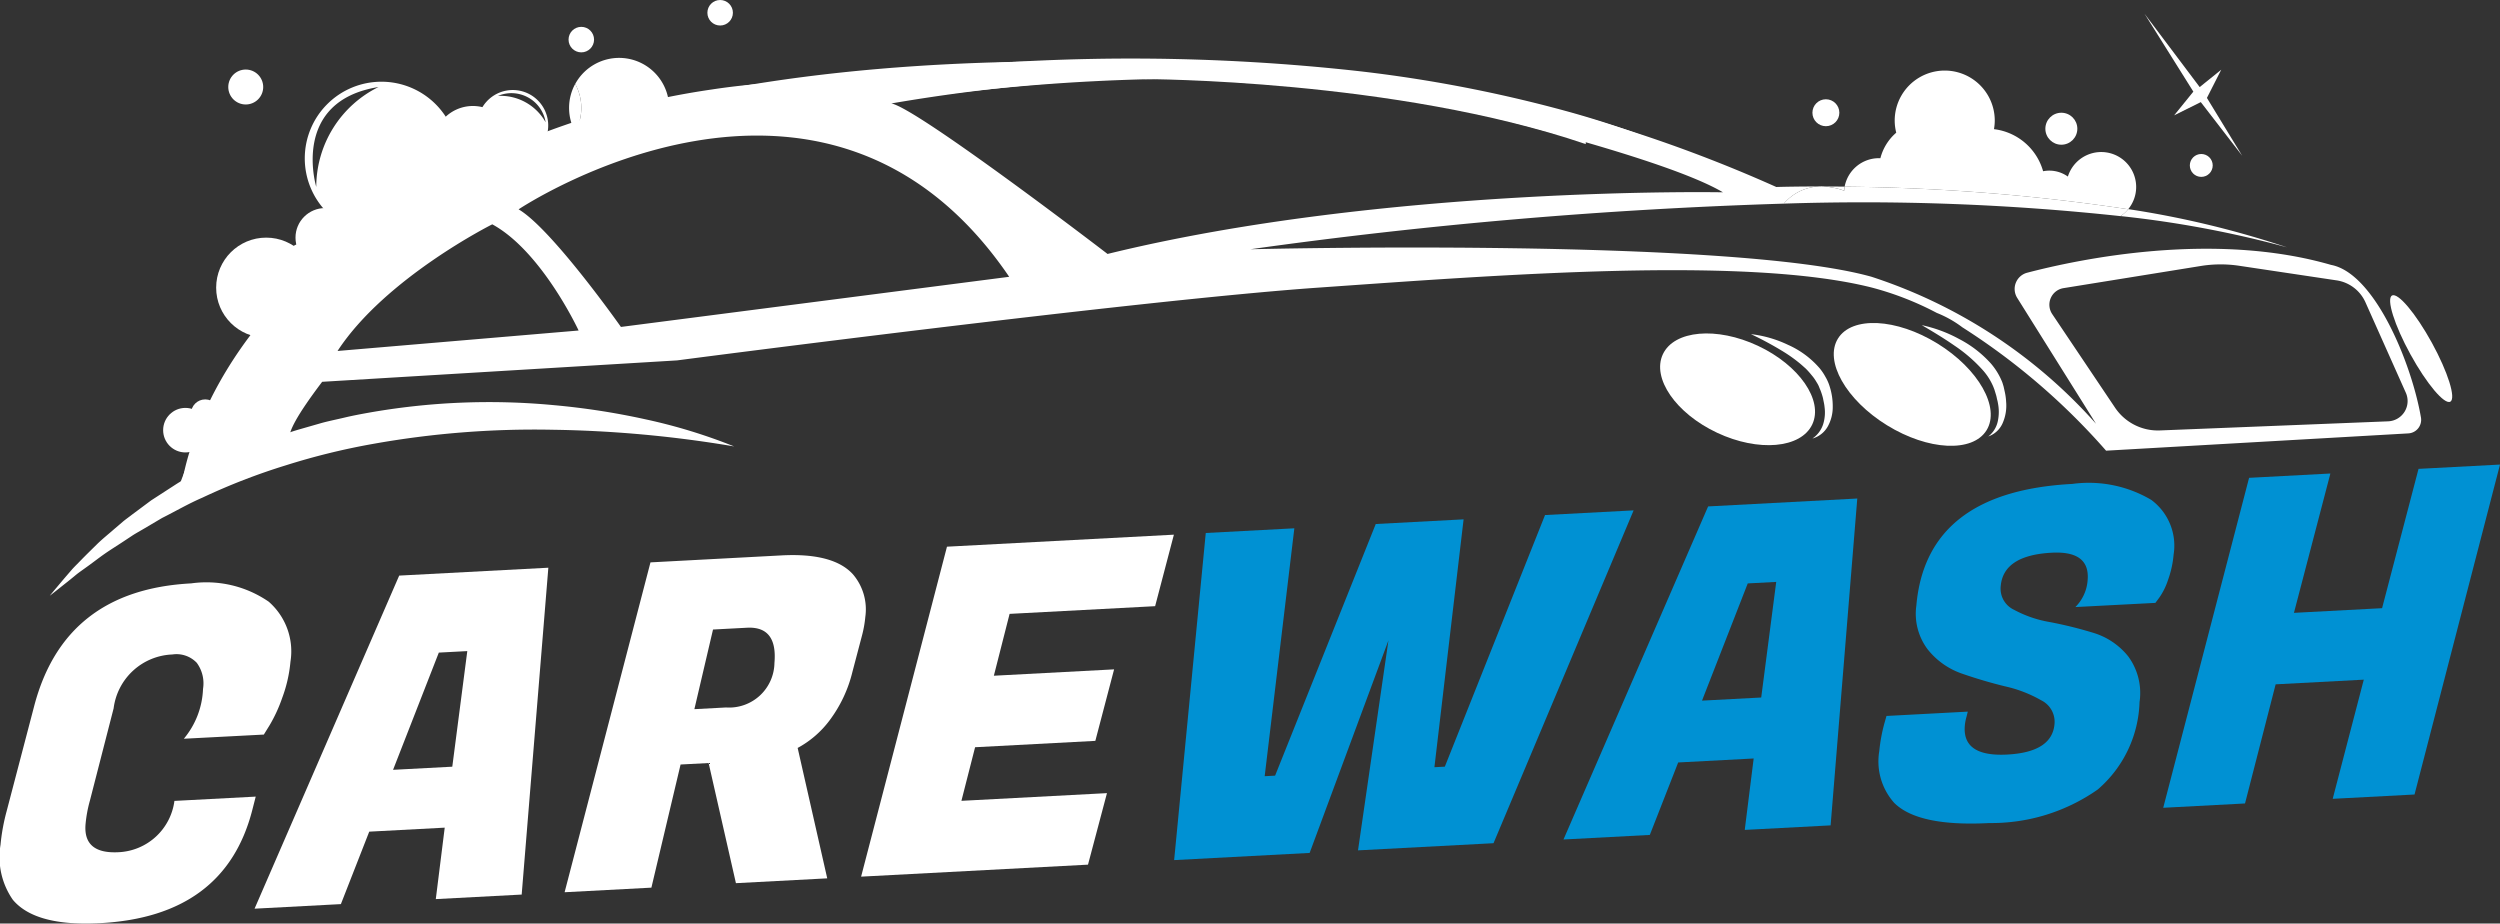 <svg xmlns="http://www.w3.org/2000/svg" width="119.924" height="44.303" viewBox="0 0 119.924 44.303"><rect x="0" y="0" width="119.924" height="44.303" fill="#333333" stroke="none"/><defs><style>.a{fill:#fff;}.b{fill:#0091d3;}.c{fill:none;}</style></defs><g transform="translate(-126.529 -75.023)"><ellipse class="a" cx="2.304" cy="3.959" rx="2.304" ry="3.959" transform="translate(205.317 94.101) rotate(-64.85)"/><path class="a" d="M210.521,91.051a5.627,5.627,0,0,1,1.779.514,4.3,4.3,0,0,1,1.525,1.133,2.571,2.571,0,0,1,.275.412,2.116,2.116,0,0,1,.2.459,3.111,3.111,0,0,1,.145.959,1.922,1.922,0,0,1-.237.95,1.216,1.216,0,0,1-.738.581,1.319,1.319,0,0,0,.515-.686,1.913,1.913,0,0,0,.067-.828c-.012-.139-.049-.278-.074-.418a3.251,3.251,0,0,0-.129-.4c-.029-.062-.052-.126-.078-.189a1.426,1.426,0,0,0-.1-.179,2.122,2.122,0,0,0-.239-.339,3.959,3.959,0,0,0-.281-.315c-.108-.095-.212-.192-.325-.283a6.978,6.978,0,0,0-.715-.509A16.3,16.3,0,0,0,210.521,91.051Z"/><ellipse class="a" cx="2.304" cy="4.188" rx="2.304" ry="4.188" transform="translate(213.485 93.226) rotate(-58.343)"/><path class="a" d="M218.715,90.62a6.613,6.613,0,0,1,1.784.66,5.353,5.353,0,0,1,1.536,1.185,3.192,3.192,0,0,1,.529.862c.032.079.054.164.079.246l.053.24a2.883,2.883,0,0,1,.067.492,2.085,2.085,0,0,1-.157.99,1.174,1.174,0,0,1-.7.665,1.25,1.25,0,0,0,.46-.747,2.113,2.113,0,0,0,0-.864c-.008-.072-.034-.144-.048-.216a1.694,1.694,0,0,0-.055-.215l-.065-.213c-.027-.065-.048-.131-.079-.195a2.871,2.871,0,0,0-.466-.72,7.229,7.229,0,0,0-1.357-1.18C219.792,91.26,219.262,90.938,218.715,90.62Z"/><path class="a" d="M233.081,78.367l-.687,1.353,1.692,2.775L232.1,79.921l-1.279.636.922-1.138L229.4,75.68l2.647,3.52Z"/><path class="a" d="M131.32,119.307q-3.1.165-4.176-1.123a3.585,3.585,0,0,1-.59-2.636,9.539,9.539,0,0,1,.29-1.6l1.325-5.057q1.456-5.562,7.527-5.883a5.27,5.27,0,0,1,3.722.877,3.16,3.16,0,0,1,1.044,2.882,6.681,6.681,0,0,1-.4,1.745,7.1,7.1,0,0,1-.6,1.3l-.277.448-3.837.2a3.958,3.958,0,0,0,.92-2.39,1.668,1.668,0,0,0-.3-1.252,1.342,1.342,0,0,0-1.173-.4A2.956,2.956,0,0,0,131.98,109l-1.141,4.439a6.229,6.229,0,0,0-.206,1.117q-.124,1.438,1.588,1.347a2.832,2.832,0,0,0,2.675-2.461l3.9-.206-.163.637Q137.325,118.99,131.32,119.307Z"/><path class="a" d="M147.434,118.152l.428-3.427-3.621.192-1.36,3.476-4.141.219,6.938-15.978,7.155-.378-1.279,15.679Zm.145-11.824-2.195,5.623,2.841-.15.72-5.545Z"/><path class="a" d="M164.02,101.665q2.472-.13,3.418.9a2.588,2.588,0,0,1,.6,2.05,5.433,5.433,0,0,1-.166.919l-.452,1.716a6.4,6.4,0,0,1-1.1,2.334,4.689,4.689,0,0,1-1.528,1.317l1.419,6.256-4.38.231-1.31-5.763-1.345.071-1.4,5.907-4.163.22L157.732,102Zm-1.662,3.47-1.626.086-.894,3.82,1.518-.081a2.175,2.175,0,0,0,2.323-2.139Q163.832,105.057,162.358,105.135Z"/><path class="a" d="M178.72,116.5l-10.884.575,4.119-15.828,10.885-.576-.9,3.43-6.981.369-.755,2.967,5.768-.305-.9,3.43-5.768.305-.656,2.571,6.982-.369Z"/><path class="b" d="M196.737,99.936l-1.4,11.89.5-.027,4.807-12.07,4.249-.224-6.721,15.966-6.5.343,1.46-10.072-3.78,10.195-6.5.344,1.517-15.691,4.249-.225-1.423,11.892.5-.027,4.828-12.071Z"/><path class="b" d="M210.224,114.833l.428-3.426-3.621.191-1.361,3.476-4.141.219,6.938-15.977,7.155-.379-1.279,15.679Zm.144-11.824-2.194,5.623,2.84-.15.72-5.545Z"/><path class="b" d="M220.781,109.831q-.131,1.5,2.027,1.388t2.275-1.464a1.148,1.148,0,0,0-.635-1.137,6.177,6.177,0,0,0-1.723-.668q-1.024-.249-2.041-.6a3.6,3.6,0,0,1-1.679-1.169,2.838,2.838,0,0,1-.55-2.106q.477-5.468,7.479-5.838A5.883,5.883,0,0,1,229.72,99a2.727,2.727,0,0,1,1.077,2.621,4.758,4.758,0,0,1-.267,1.217,3.2,3.2,0,0,1-.408.835l-.2.27-3.838.2a2.027,2.027,0,0,0,.588-1.288q.123-1.416-1.72-1.319-2.32.123-2.449,1.6a1.118,1.118,0,0,0,.635,1.137,5.6,5.6,0,0,0,1.729.592,19.646,19.646,0,0,1,2.06.509,3.4,3.4,0,0,1,1.692,1.136,2.964,2.964,0,0,1,.543,2.193,5.76,5.76,0,0,1-2.006,4.193,8.885,8.885,0,0,1-5.19,1.608q-3.426.182-4.577-.972a2.99,2.99,0,0,1-.712-2.478,7.919,7.919,0,0,1,.246-1.335l.1-.352,3.9-.207-.066.264A2.108,2.108,0,0,0,220.781,109.831Z"/><path class="b" d="M246.453,97.308l-4.1,15.827-3.925.207,1.491-5.716-4.228.224-1.469,5.715-3.924.207,4.119-15.828,3.9-.207-1.748,6.684,4.228-.224,1.748-6.683Z"/><circle class="a" cx="0.767" cy="0.767" r="0.767" transform="translate(224.644 80.431)"/><circle class="a" cx="1.418" cy="1.418" r="1.418" transform="translate(140.704 85.004)"/><circle class="a" cx="2.4" cy="2.4" r="2.4" transform="translate(136.898 86.422)"/><circle class="a" cx="1.068" cy="1.068" r="1.068" transform="translate(134.355 94.59)"/><circle class="a" cx="0.683" cy="0.683" r="0.683" transform="translate(135.691 94.182)"/><circle class="a" cx="0.982" cy="0.982" r="0.982" transform="translate(140.158 86.667)"/><circle class="a" cx="0.982" cy="0.982" r="0.982" transform="translate(140.158 87.84)"/><circle class="a" cx="0.838" cy="0.838" r="0.838" transform="translate(137.479 78.359)"/><circle class="a" cx="0.982" cy="0.982" r="0.982" transform="translate(138.316 89.471)"/><circle class="a" cx="0.646" cy="0.646" r="0.646" transform="translate(213.47 79.785)"/><circle class="a" cx="0.612" cy="0.612" r="0.612" transform="translate(160.462 75.023)"/><circle class="a" cx="0.612" cy="0.612" r="0.612" transform="translate(153.802 76.311)"/><circle class="a" cx="0.549" cy="0.549" r="0.549" transform="translate(231.574 82.41)"/><path class="a" d="M228.252,85.389a50.523,50.523,0,0,1,7.988,1.5,45.47,45.47,0,0,0-7.62-1.834A1.681,1.681,0,0,1,228.252,85.389Z"/><path class="a" d="M229,83.993a1.676,1.676,0,0,0-3.276-.5,1.535,1.535,0,0,0-1.188-.256,2.794,2.794,0,0,0-2.357-2.018,2.426,2.426,0,0,0,.038-.411,2.4,2.4,0,1,0-4.8,0,2.364,2.364,0,0,0,.074.58,2.4,2.4,0,0,0-.76,1.223c-.024,0-.048,0-.072,0a1.673,1.673,0,0,0-1.644,1.368,96.513,96.513,0,0,1,13.6,1.082A1.669,1.669,0,0,0,229,83.993Z"/><path class="a" d="M214.346,84.008a2.353,2.353,0,0,0-2.249.783,115.281,115.281,0,0,1,16.155.6,1.681,1.681,0,0,0,.368-.331,96.513,96.513,0,0,0-13.6-1.082,1.577,1.577,0,0,0-.026.195A3.062,3.062,0,0,0,214.346,84.008Z"/><path class="c" d="M154.1,81.376l.026-.01-.01-.017Z"/><path class="a" d="M154.121,81.349l.01.017a19.612,19.612,0,0,1,4.492-1.076c0-.03.005-.06.005-.09a2.4,2.4,0,0,0-4.507-1.149,2.4,2.4,0,0,1,0,2.3Z"/><path class="a" d="M143.849,85.248a2.4,2.4,0,0,0-1.947,3.8,47.555,47.555,0,0,1,3.727-3A2.393,2.393,0,0,0,143.849,85.248Z"/><path class="a" d="M150.891,82.934a1.911,1.911,0,0,1,0-1.829,1.91,1.91,0,1,0-2.155,2.762,21.789,21.789,0,0,1,2.142-.912Z"/><path class="a" d="M154.121,81.349a2.4,2.4,0,0,0,0-2.3,2.4,2.4,0,0,0,0,2.3Z"/><path class="a" d="M154.1,81.376a27.359,27.359,0,0,0-2.692,1.146,2.433,2.433,0,0,0,.6.078A2.4,2.4,0,0,0,154.1,81.376Z"/><path class="a" d="M134.913,98.934a27.208,27.208,0,0,1,1.942-4.429A27.071,27.071,0,0,1,143,86.993a28.894,28.894,0,0,1,3.961-2.86Q148,83.5,149.09,82.941c.725-.372,1.468-.706,2.216-1.024a36.069,36.069,0,0,1,4.6-1.6,38.511,38.511,0,0,1,4.759-1,32.7,32.7,0,0,1,4.85-.376H165.5l3.088-.13q1.545-.06,3.091-.1-1.533.2-3.069.383l-3.071.35h-.018a43.53,43.53,0,0,0-9.357,1.755,39.338,39.338,0,0,0-8.7,3.768c-.682.4-1.343.836-1.993,1.286s-1.287.92-1.9,1.421-1.207,1.023-1.783,1.566-1.13,1.11-1.658,1.7-1.037,1.2-1.522,1.831-.935,1.287-1.377,1.951A35.912,35.912,0,0,0,134.913,98.934Z"/><path class="a" d="M144.826,78.943a3.677,3.677,0,1,0,3.677,3.678A3.678,3.678,0,0,0,144.826,78.943Zm-3.128,5.04s-1.245-4.106,2.99-4.786A5.35,5.35,0,0,0,141.7,83.983Z"/><path class="a" d="M152.824,80.946a1.7,1.7,0,1,0-1.61,1.793A1.7,1.7,0,0,0,152.824,80.946Zm-2.409-1.323a1.663,1.663,0,0,1,2.288,1.266A2.479,2.479,0,0,0,150.415,79.623Z"/><path class="c" d="M209.178,84.245c-2.734-1.619-11.825-3.844-15.776-4.763a25.252,25.252,0,0,0-4.047-.6,87.168,87.168,0,0,0-20.069,1.1c1.257.237,10.371,7.217,10.371,7.217C192.985,83.93,209.178,84.245,209.178,84.245Z"/><path class="c" d="M150.143,85.784s-5.139,2.573-7.422,6.075l11.564-.981S152.52,87.077,150.143,85.784Z"/><path class="c" d="M156.315,90.706l18.625-2.4c-8.875-13.044-23.534-3.236-23.534-3.236C153,86,156.315,90.706,156.315,90.706Z"/><path class="c" d="M240.929,89.375c-.278.164.158,1.417.972,2.8s1.7,2.369,1.979,2.2-.157-1.417-.972-2.8S241.207,89.211,240.929,89.375Z"/><path class="c" d="M240,89.527a1.813,1.813,0,0,0-1.385-1.053l-5.6-.84-7.5,1.211a.806.806,0,0,0-.541,1.244l3.013,4.488a2.476,2.476,0,0,0,2.154,1.094l10.946-.437a.974.974,0,0,0,.85-1.371Z"/><path class="c" d="M143.448,94.64l3.717,4.74,31.157-1.449-30.647.513Z"/><path class="c" d="M156.315,90.706l18.625-2.4c-8.875-13.044-23.534-3.236-23.534-3.236C153,86,156.315,90.706,156.315,90.706Z"/><path class="c" d="M150.143,85.784s-5.139,2.573-7.422,6.075l11.564-.981S152.52,87.077,150.143,85.784Z"/><path class="c" d="M209.178,84.245c-2.734-1.619-11.825-3.844-15.776-4.763a25.252,25.252,0,0,0-4.047-.6,87.168,87.168,0,0,0-20.069,1.1c1.257.237,10.371,7.217,10.371,7.217C192.985,83.93,209.178,84.245,209.178,84.245Z"/><path class="c" d="M240.929,89.375c-.278.164.158,1.417.972,2.8s1.7,2.369,1.979,2.2-.157-1.417-.972-2.8S241.207,89.211,240.929,89.375Z"/><path class="c" d="M240,89.527a1.813,1.813,0,0,0-1.385-1.053l-5.6-.84-7.5,1.211a.806.806,0,0,0-.541,1.244l3.013,4.488a2.476,2.476,0,0,0,2.154,1.094l10.946-.437a.974.974,0,0,0,.85-1.371Z"/><path class="c" d="M151.406,85.065c1.592.936,4.909,5.641,4.909,5.641l18.625-2.4C166.065,75.257,151.406,85.065,151.406,85.065Z"/><path class="c" d="M150.143,85.784s-5.139,2.573-7.422,6.075l11.564-.981S152.52,87.077,150.143,85.784Z"/><path class="c" d="M209.178,84.245c-2.734-1.619-11.825-3.844-15.776-4.763a25.252,25.252,0,0,0-4.047-.6,87.168,87.168,0,0,0-20.069,1.1c1.257.237,10.371,7.217,10.371,7.217C192.985,83.93,209.178,84.245,209.178,84.245Z"/><path class="c" d="M219.437,90.034c.417.216.827.447,1.226.69A5.208,5.208,0,0,0,219.437,90.034Z"/><path class="c" d="M240.929,89.375c-.278.164.158,1.417.972,2.8s1.7,2.369,1.979,2.2-.157-1.417-.972-2.8S241.207,89.211,240.929,89.375Z"/><path class="c" d="M240,89.527a1.813,1.813,0,0,0-1.385-1.053l-5.6-.84-7.5,1.211a.806.806,0,0,0-.541,1.244l3.013,4.488a2.476,2.476,0,0,0,2.154,1.094l10.946-.437a.974.974,0,0,0,.85-1.371Z"/><path class="c" d="M240,89.527a1.813,1.813,0,0,0-1.385-1.053l-5.6-.84-7.5,1.211a.806.806,0,0,0-.541,1.244l3.013,4.488a2.476,2.476,0,0,0,2.154,1.094l10.946-.437a.974.974,0,0,0,.85-1.371Z"/><path class="c" d="M209.178,84.245c-2.734-1.619-11.825-3.844-15.776-4.763a25.252,25.252,0,0,0-4.047-.6,87.168,87.168,0,0,0-20.069,1.1c1.257.237,10.371,7.217,10.371,7.217C192.985,83.93,209.178,84.245,209.178,84.245Z"/><path class="c" d="M150.143,85.784s-5.139,2.573-7.422,6.075l11.564-.981S152.52,87.077,150.143,85.784Z"/><path class="c" d="M151.406,85.065c1.592.936,4.909,5.641,4.909,5.641l18.625-2.4C166.065,75.257,151.406,85.065,151.406,85.065Z"/><path class="a" d="M241.273,89.2c-.283.155.114,1.421.887,2.827s1.628,2.42,1.91,2.264-.114-1.421-.886-2.827S241.556,89.04,241.273,89.2Z"/><path class="a" d="M238.348,87.73c-5.641-1.634-12.092-.275-14.575.375a.806.806,0,0,0-.479,1.208l3.782,6.04A24.592,24.592,0,0,0,216.307,88.3c-6.758-1.9-29.8-1.32-29.8-1.32A236.331,236.331,0,0,1,212.1,84.791a2.353,2.353,0,0,1,2.249-.783,3.062,3.062,0,0,1,.645.163,1.577,1.577,0,0,1,.026-.195c-2.022-.025-3.283.017-3.283.017a68.426,68.426,0,0,0-15.3-4.8C136.9,72,135.176,98.785,135.176,98.785l5.343-1.774c.274-.987-1.1-.286,1.464-3.673l17.027-1.027s21.951-2.873,30.737-3.489,20.5-1.523,26.54-.013a14.629,14.629,0,0,1,3.15,1.225,5.208,5.208,0,0,1,1.226.69,32.015,32.015,0,0,1,6.894,5.918l14.495-.829a.652.652,0,0,0,.61-.757C242.217,92.455,240.441,88.121,238.348,87.73Zm-95.627,4.129c2.283-3.5,7.422-6.075,7.422-6.075,2.377,1.293,4.142,5.094,4.142,5.094Zm13.594-1.153S153,86,151.406,85.065c0,0,14.659-9.808,23.534,3.236Zm12.971-10.721a87.168,87.168,0,0,1,20.069-1.1,25.252,25.252,0,0,1,4.047.6c3.951.919,13.042,3.144,15.776,4.763,0,0-16.193-.315-29.521,2.957C179.657,87.2,170.543,80.222,169.286,79.985Zm71.8,15.249-10.946.437a2.476,2.476,0,0,1-2.154-1.094l-3.013-4.488a.806.806,0,0,1,.541-1.244l6.582-1.062a5.983,5.983,0,0,1,1.846-.011l4.673.7A1.813,1.813,0,0,1,240,89.527l1.936,4.336A.974.974,0,0,1,241.086,95.234Zm.815-3.06"/><path class="a" d="M161.746,96.438a56.775,56.775,0,0,0-8.716-.8,43.953,43.953,0,0,0-8.61.679,32.942,32.942,0,0,0-4.175,1.026,30.31,30.31,0,0,0-4.011,1.554c-.663.285-1.283.649-1.93.973l-.933.551c-.156.092-.316.179-.468.276l-.453.3c-.3.2-.613.391-.912.6s-.583.436-.883.647c-.147.108-.3.211-.444.324l-.425.347c-.289.227-.574.46-.869.685.232-.286.473-.565.711-.85l.364-.421c.124-.138.258-.265.387-.4.258-.266.525-.525.79-.787s.558-.492.838-.739l.426-.364c.144-.119.3-.227.445-.341l.9-.67.943-.611c.159-.1.313-.207.476-.3l.491-.275a24.827,24.827,0,0,1,4.1-1.858c.356-.121.71-.251,1.071-.356l1.084-.311c.363-.1.732-.172,1.1-.26s.735-.158,1.1-.224a33.058,33.058,0,0,1,8.944-.376,35.1,35.1,0,0,1,4.407.681A26.328,26.328,0,0,1,161.746,96.438Z"/><path class="a" d="M136.425,97.35l.011-.143.012-.107.027-.2c.02-.129.042-.254.067-.376.049-.244.106-.481.17-.714a12.766,12.766,0,0,1,.458-1.351,15.527,15.527,0,0,1,1.275-2.478,19.576,19.576,0,0,1,3.545-4.117,30.85,30.85,0,0,1,9.064-5.378,54.7,54.7,0,0,1,9.976-2.817c1.691-.325,3.393-.572,5.085-.8s3.4-.413,5.1-.574a99.12,99.12,0,0,1,20.471.138,66.256,66.256,0,0,1,10.045,1.939,44.767,44.767,0,0,1,4.843,1.639,23.577,23.577,0,0,1,4.52,2.36,23.443,23.443,0,0,0-4.58-2.206,44.633,44.633,0,0,0-4.867-1.474,65.82,65.82,0,0,0-10.029-1.6,98.184,98.184,0,0,0-20.263.518c-1.678.213-3.352.451-5.02.73s-3.326.58-4.964.956a52.819,52.819,0,0,0-9.531,3.063,28.65,28.65,0,0,0-8.224,5.27,17.114,17.114,0,0,0-2.964,3.7,12.913,12.913,0,0,0-.982,2.089,10.141,10.141,0,0,0-.322,1.076c-.042.179-.078.357-.106.531-.014.087-.026.172-.035.254l-.012.117,0,.051c0,.01,0,.041,0,.017Z"/><path class="a" d="M181.426,78.818s12.027,0,21.171,3.118l.006-.771S186.548,76.445,181.426,78.818Z"/></g></svg>